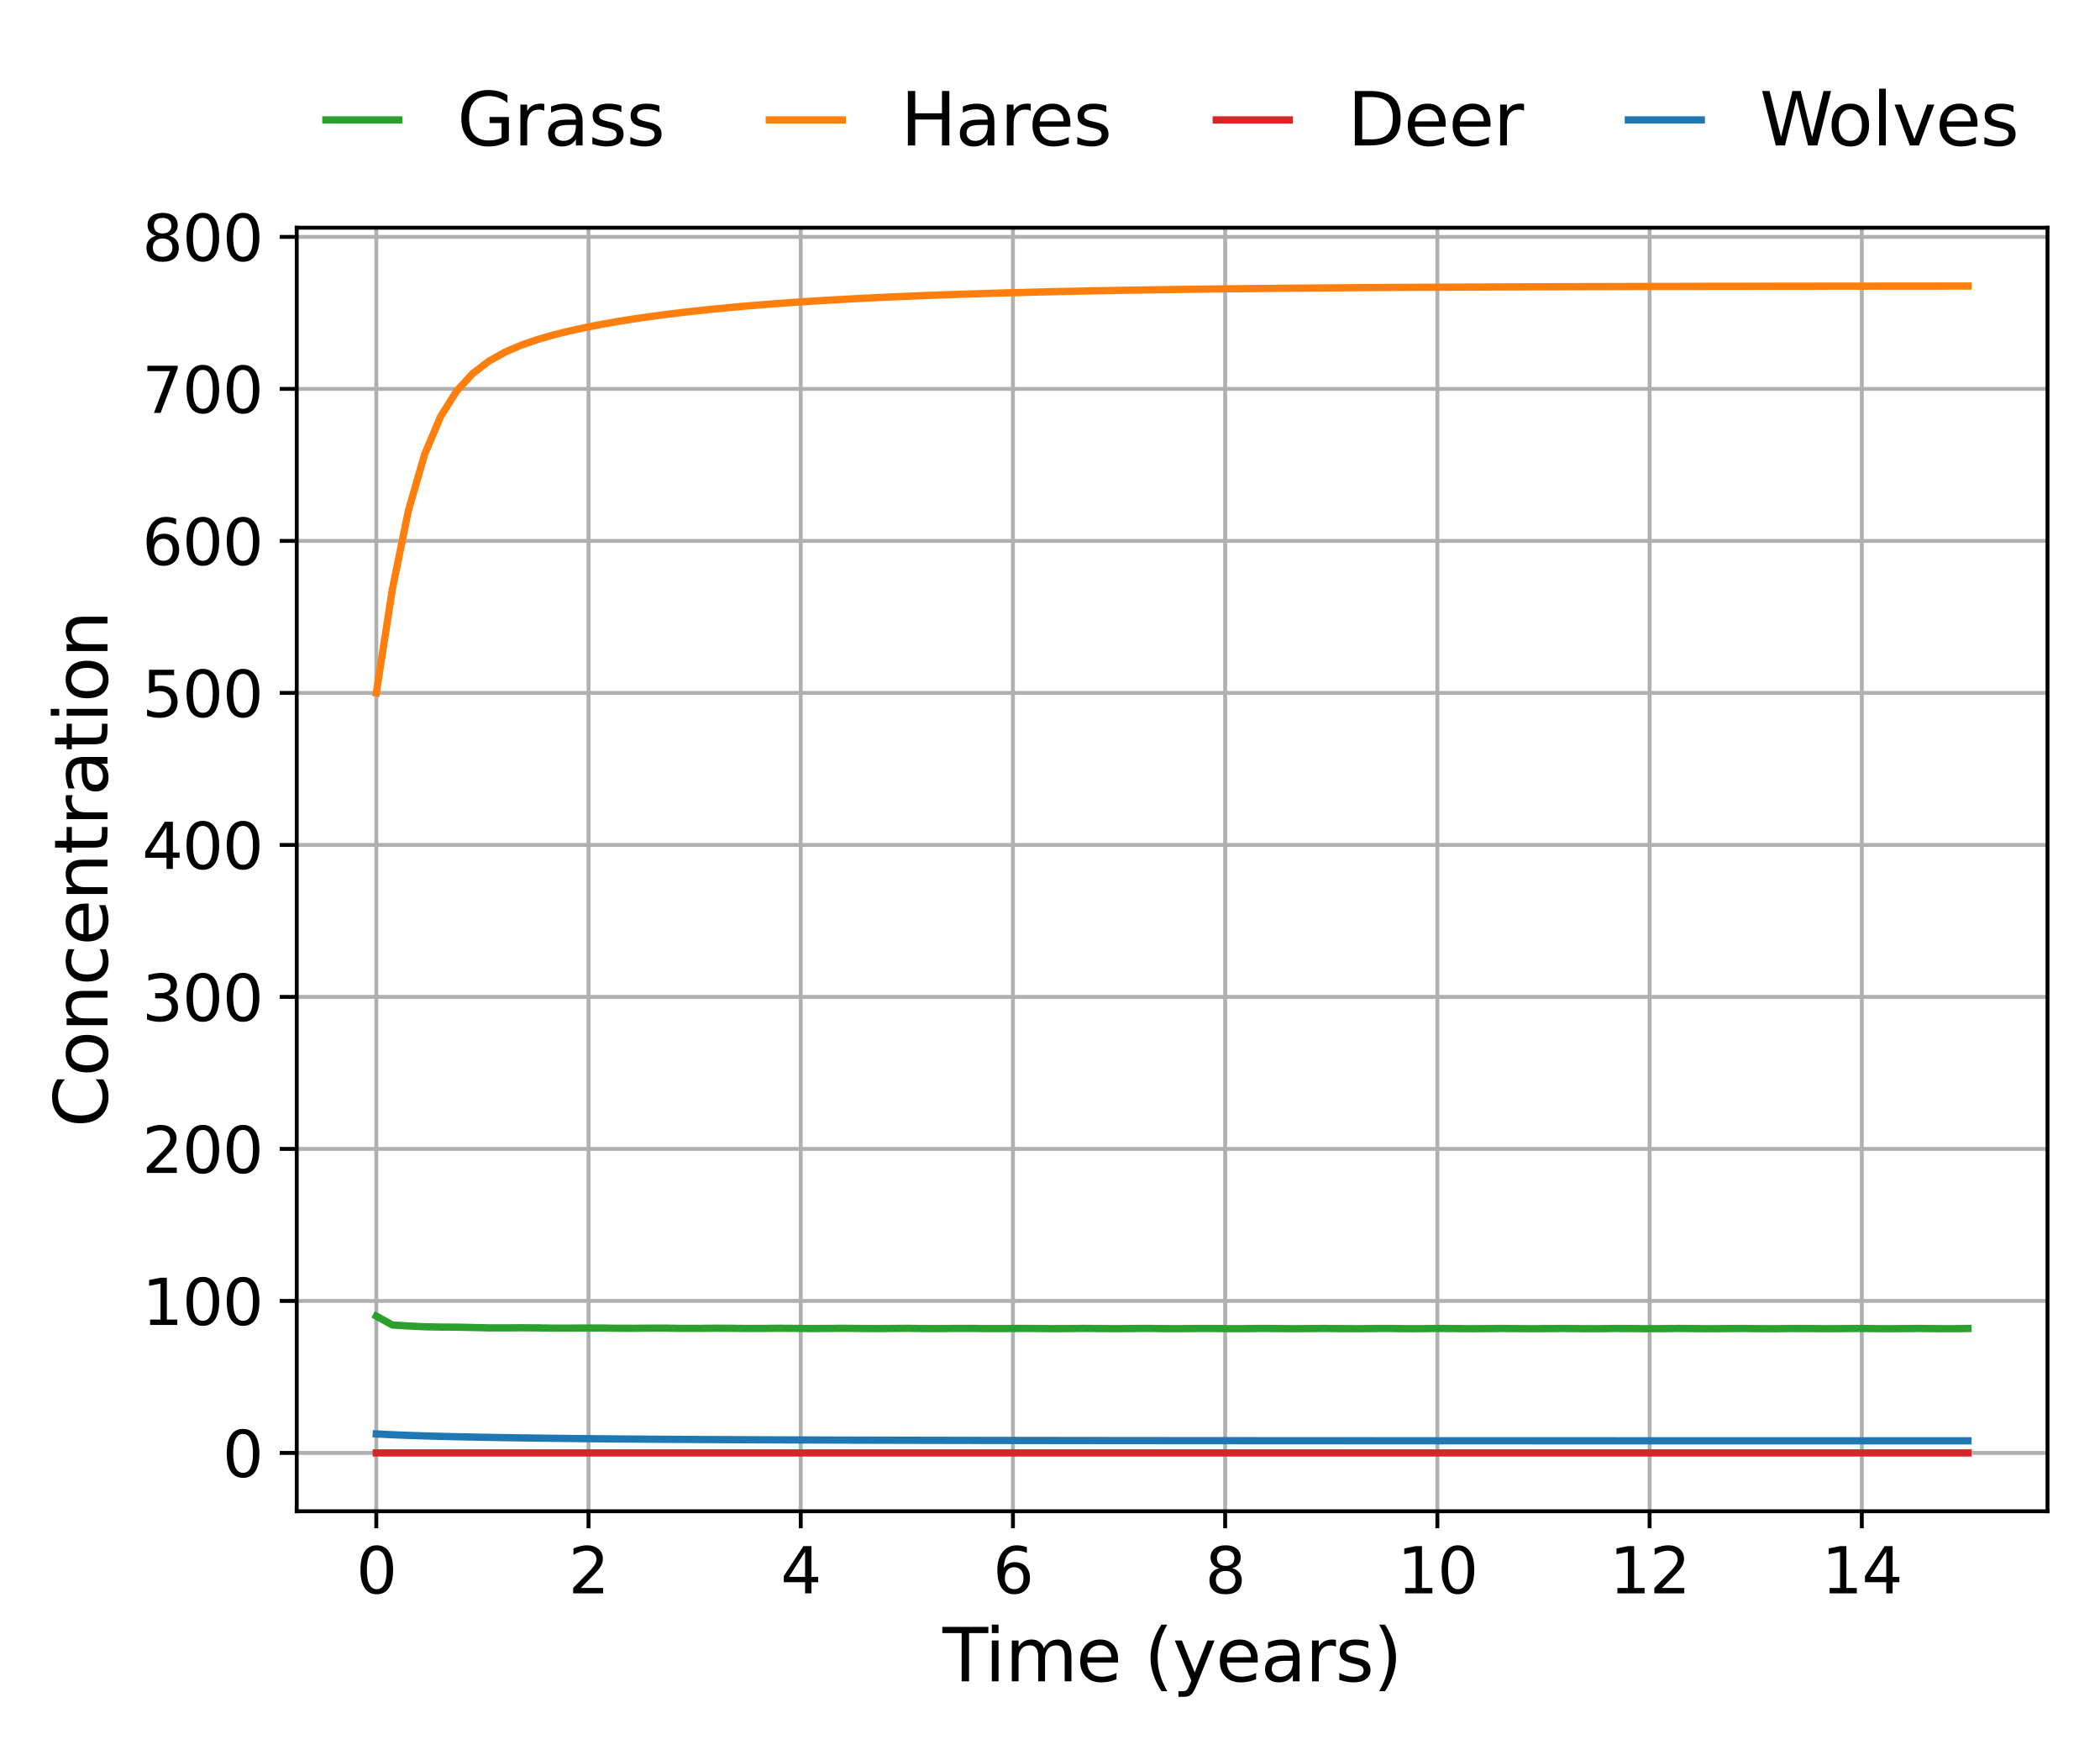 <?xml version="1.0" encoding="utf-8" standalone="no"?>
<!DOCTYPE svg PUBLIC "-//W3C//DTD SVG 1.1//EN"
  "http://www.w3.org/Graphics/SVG/1.1/DTD/svg11.dtd">
<svg xmlns:xlink="http://www.w3.org/1999/xlink" width="432pt" height="360pt" viewBox="0 0 432 360" xmlns="http://www.w3.org/2000/svg" version="1.1">
 <defs>
  <style type="text/css">*{stroke-linejoin: round; stroke-linecap: butt}</style>
 </defs>
 <g id="figure_1">
  <g id="patch_1">
   <path d="M 0 360 
L 432 360 
L 432 0 
L 0 0 
z
" style="fill: #ffffff"/>
  </g>
  <g id="axes_1">
   <g id="patch_2">
    <path d="M 61.04 310.84 
L 421.2 310.84 
L 421.2 46.836 
L 61.04 46.836 
z
" style="fill: #ffffff"/>
   </g>
   <g id="matplotlib.axis_1">
    <g id="xtick_1">
     <g id="line2d_1">
      <path d="M 77.411 310.84 
L 77.411 46.836 
" clip-path="url(#p8c5a21d7ad)" style="fill: none; stroke: #b0b0b0; stroke-width: 0.8; stroke-linecap: square"/>
     </g>
     <g id="line2d_2">
      <defs>
       <path id="mebb86b3aba" d="M 0 0 
L 0 3.5 
" style="stroke: #000000; stroke-width: 0.8"/>
      </defs>
      <g>
       <use xlink:href="#mebb86b3aba" x="77.411" y="310.84" style="stroke: #000000; stroke-width: 0.8"/>
      </g>
     </g>
     <g id="text_1">
      <!-- 0 -->
      <g transform="translate(73.275 327.718) scale(0.13 -0.13)">
       <defs>
        <path id="DejaVuSans-30" d="M 2034 4250 
Q 1547 4250 1301 3770 
Q 1056 3291 1056 2328 
Q 1056 1369 1301 889 
Q 1547 409 2034 409 
Q 2525 409 2770 889 
Q 3016 1369 3016 2328 
Q 3016 3291 2770 3770 
Q 2525 4250 2034 4250 
z
M 2034 4750 
Q 2819 4750 3233 4129 
Q 3647 3509 3647 2328 
Q 3647 1150 3233 529 
Q 2819 -91 2034 -91 
Q 1250 -91 836 529 
Q 422 1150 422 2328 
Q 422 3509 836 4129 
Q 1250 4750 2034 4750 
z
" transform="scale(0.016)"/>
       </defs>
       <use xlink:href="#DejaVuSans-30"/>
      </g>
     </g>
    </g>
    <g id="xtick_2">
     <g id="line2d_3">
      <path d="M 121.067 310.84 
L 121.067 46.836 
" clip-path="url(#p8c5a21d7ad)" style="fill: none; stroke: #b0b0b0; stroke-width: 0.8; stroke-linecap: square"/>
     </g>
     <g id="line2d_4">
      <g>
       <use xlink:href="#mebb86b3aba" x="121.067" y="310.84" style="stroke: #000000; stroke-width: 0.8"/>
      </g>
     </g>
     <g id="text_2">
      <!-- 2 -->
      <g transform="translate(116.931 327.718) scale(0.13 -0.13)">
       <defs>
        <path id="DejaVuSans-32" d="M 1228 531 
L 3431 531 
L 3431 0 
L 469 0 
L 469 531 
Q 828 903 1448 1529 
Q 2069 2156 2228 2338 
Q 2531 2678 2651 2914 
Q 2772 3150 2772 3378 
Q 2772 3750 2511 3984 
Q 2250 4219 1831 4219 
Q 1534 4219 1204 4116 
Q 875 4013 500 3803 
L 500 4441 
Q 881 4594 1212 4672 
Q 1544 4750 1819 4750 
Q 2544 4750 2975 4387 
Q 3406 4025 3406 3419 
Q 3406 3131 3298 2873 
Q 3191 2616 2906 2266 
Q 2828 2175 2409 1742 
Q 1991 1309 1228 531 
z
" transform="scale(0.016)"/>
       </defs>
       <use xlink:href="#DejaVuSans-32"/>
      </g>
     </g>
    </g>
    <g id="xtick_3">
     <g id="line2d_5">
      <path d="M 164.722 310.84 
L 164.722 46.836 
" clip-path="url(#p8c5a21d7ad)" style="fill: none; stroke: #b0b0b0; stroke-width: 0.8; stroke-linecap: square"/>
     </g>
     <g id="line2d_6">
      <g>
       <use xlink:href="#mebb86b3aba" x="164.722" y="310.84" style="stroke: #000000; stroke-width: 0.8"/>
      </g>
     </g>
     <g id="text_3">
      <!-- 4 -->
      <g transform="translate(160.587 327.718) scale(0.13 -0.13)">
       <defs>
        <path id="DejaVuSans-34" d="M 2419 4116 
L 825 1625 
L 2419 1625 
L 2419 4116 
z
M 2253 4666 
L 3047 4666 
L 3047 1625 
L 3713 1625 
L 3713 1100 
L 3047 1100 
L 3047 0 
L 2419 0 
L 2419 1100 
L 313 1100 
L 313 1709 
L 2253 4666 
z
" transform="scale(0.016)"/>
       </defs>
       <use xlink:href="#DejaVuSans-34"/>
      </g>
     </g>
    </g>
    <g id="xtick_4">
     <g id="line2d_7">
      <path d="M 208.378 310.84 
L 208.378 46.836 
" clip-path="url(#p8c5a21d7ad)" style="fill: none; stroke: #b0b0b0; stroke-width: 0.8; stroke-linecap: square"/>
     </g>
     <g id="line2d_8">
      <g>
       <use xlink:href="#mebb86b3aba" x="208.378" y="310.84" style="stroke: #000000; stroke-width: 0.8"/>
      </g>
     </g>
     <g id="text_4">
      <!-- 6 -->
      <g transform="translate(204.243 327.718) scale(0.13 -0.13)">
       <defs>
        <path id="DejaVuSans-36" d="M 2113 2584 
Q 1688 2584 1439 2293 
Q 1191 2003 1191 1497 
Q 1191 994 1439 701 
Q 1688 409 2113 409 
Q 2538 409 2786 701 
Q 3034 994 3034 1497 
Q 3034 2003 2786 2293 
Q 2538 2584 2113 2584 
z
M 3366 4563 
L 3366 3988 
Q 3128 4100 2886 4159 
Q 2644 4219 2406 4219 
Q 1781 4219 1451 3797 
Q 1122 3375 1075 2522 
Q 1259 2794 1537 2939 
Q 1816 3084 2150 3084 
Q 2853 3084 3261 2657 
Q 3669 2231 3669 1497 
Q 3669 778 3244 343 
Q 2819 -91 2113 -91 
Q 1303 -91 875 529 
Q 447 1150 447 2328 
Q 447 3434 972 4092 
Q 1497 4750 2381 4750 
Q 2619 4750 2861 4703 
Q 3103 4656 3366 4563 
z
" transform="scale(0.016)"/>
       </defs>
       <use xlink:href="#DejaVuSans-36"/>
      </g>
     </g>
    </g>
    <g id="xtick_5">
     <g id="line2d_9">
      <path d="M 252.034 310.84 
L 252.034 46.836 
" clip-path="url(#p8c5a21d7ad)" style="fill: none; stroke: #b0b0b0; stroke-width: 0.8; stroke-linecap: square"/>
     </g>
     <g id="line2d_10">
      <g>
       <use xlink:href="#mebb86b3aba" x="252.034" y="310.84" style="stroke: #000000; stroke-width: 0.8"/>
      </g>
     </g>
     <g id="text_5">
      <!-- 8 -->
      <g transform="translate(247.898 327.718) scale(0.13 -0.13)">
       <defs>
        <path id="DejaVuSans-38" d="M 2034 2216 
Q 1584 2216 1326 1975 
Q 1069 1734 1069 1313 
Q 1069 891 1326 650 
Q 1584 409 2034 409 
Q 2484 409 2743 651 
Q 3003 894 3003 1313 
Q 3003 1734 2745 1975 
Q 2488 2216 2034 2216 
z
M 1403 2484 
Q 997 2584 770 2862 
Q 544 3141 544 3541 
Q 544 4100 942 4425 
Q 1341 4750 2034 4750 
Q 2731 4750 3128 4425 
Q 3525 4100 3525 3541 
Q 3525 3141 3298 2862 
Q 3072 2584 2669 2484 
Q 3125 2378 3379 2068 
Q 3634 1759 3634 1313 
Q 3634 634 3220 271 
Q 2806 -91 2034 -91 
Q 1263 -91 848 271 
Q 434 634 434 1313 
Q 434 1759 690 2068 
Q 947 2378 1403 2484 
z
M 1172 3481 
Q 1172 3119 1398 2916 
Q 1625 2713 2034 2713 
Q 2441 2713 2670 2916 
Q 2900 3119 2900 3481 
Q 2900 3844 2670 4047 
Q 2441 4250 2034 4250 
Q 1625 4250 1398 4047 
Q 1172 3844 1172 3481 
z
" transform="scale(0.016)"/>
       </defs>
       <use xlink:href="#DejaVuSans-38"/>
      </g>
     </g>
    </g>
    <g id="xtick_6">
     <g id="line2d_11">
      <path d="M 295.69 310.84 
L 295.69 46.836 
" clip-path="url(#p8c5a21d7ad)" style="fill: none; stroke: #b0b0b0; stroke-width: 0.8; stroke-linecap: square"/>
     </g>
     <g id="line2d_12">
      <g>
       <use xlink:href="#mebb86b3aba" x="295.69" y="310.84" style="stroke: #000000; stroke-width: 0.8"/>
      </g>
     </g>
     <g id="text_6">
      <!-- 10 -->
      <g transform="translate(287.418 327.718) scale(0.13 -0.13)">
       <defs>
        <path id="DejaVuSans-31" d="M 794 531 
L 1825 531 
L 1825 4091 
L 703 3866 
L 703 4441 
L 1819 4666 
L 2450 4666 
L 2450 531 
L 3481 531 
L 3481 0 
L 794 0 
L 794 531 
z
" transform="scale(0.016)"/>
       </defs>
       <use xlink:href="#DejaVuSans-31"/>
       <use xlink:href="#DejaVuSans-30" x="63.623"/>
      </g>
     </g>
    </g>
    <g id="xtick_7">
     <g id="line2d_13">
      <path d="M 339.345 310.84 
L 339.345 46.836 
" clip-path="url(#p8c5a21d7ad)" style="fill: none; stroke: #b0b0b0; stroke-width: 0.8; stroke-linecap: square"/>
     </g>
     <g id="line2d_14">
      <g>
       <use xlink:href="#mebb86b3aba" x="339.345" y="310.84" style="stroke: #000000; stroke-width: 0.8"/>
      </g>
     </g>
     <g id="text_7">
      <!-- 12 -->
      <g transform="translate(331.074 327.718) scale(0.13 -0.13)">
       <use xlink:href="#DejaVuSans-31"/>
       <use xlink:href="#DejaVuSans-32" x="63.623"/>
      </g>
     </g>
    </g>
    <g id="xtick_8">
     <g id="line2d_15">
      <path d="M 383.001 310.84 
L 383.001 46.836 
" clip-path="url(#p8c5a21d7ad)" style="fill: none; stroke: #b0b0b0; stroke-width: 0.8; stroke-linecap: square"/>
     </g>
     <g id="line2d_16">
      <g>
       <use xlink:href="#mebb86b3aba" x="383.001" y="310.84" style="stroke: #000000; stroke-width: 0.8"/>
      </g>
     </g>
     <g id="text_8">
      <!-- 14 -->
      <g transform="translate(374.73 327.718) scale(0.13 -0.13)">
       <use xlink:href="#DejaVuSans-31"/>
       <use xlink:href="#DejaVuSans-34" x="63.623"/>
      </g>
     </g>
    </g>
    <g id="text_9">
     <!-- Time (years) -->
     <g transform="translate(193.893 345.819) scale(0.15 -0.15)">
      <defs>
       <path id="DejaVuSans-54" d="M -19 4666 
L 3928 4666 
L 3928 4134 
L 2272 4134 
L 2272 0 
L 1638 0 
L 1638 4134 
L -19 4134 
L -19 4666 
z
" transform="scale(0.016)"/>
       <path id="DejaVuSans-69" d="M 603 3500 
L 1178 3500 
L 1178 0 
L 603 0 
L 603 3500 
z
M 603 4863 
L 1178 4863 
L 1178 4134 
L 603 4134 
L 603 4863 
z
" transform="scale(0.016)"/>
       <path id="DejaVuSans-6d" d="M 3328 2828 
Q 3544 3216 3844 3400 
Q 4144 3584 4550 3584 
Q 5097 3584 5394 3201 
Q 5691 2819 5691 2113 
L 5691 0 
L 5113 0 
L 5113 2094 
Q 5113 2597 4934 2840 
Q 4756 3084 4391 3084 
Q 3944 3084 3684 2787 
Q 3425 2491 3425 1978 
L 3425 0 
L 2847 0 
L 2847 2094 
Q 2847 2600 2669 2842 
Q 2491 3084 2119 3084 
Q 1678 3084 1418 2786 
Q 1159 2488 1159 1978 
L 1159 0 
L 581 0 
L 581 3500 
L 1159 3500 
L 1159 2956 
Q 1356 3278 1631 3431 
Q 1906 3584 2284 3584 
Q 2666 3584 2933 3390 
Q 3200 3197 3328 2828 
z
" transform="scale(0.016)"/>
       <path id="DejaVuSans-65" d="M 3597 1894 
L 3597 1613 
L 953 1613 
Q 991 1019 1311 708 
Q 1631 397 2203 397 
Q 2534 397 2845 478 
Q 3156 559 3463 722 
L 3463 178 
Q 3153 47 2828 -22 
Q 2503 -91 2169 -91 
Q 1331 -91 842 396 
Q 353 884 353 1716 
Q 353 2575 817 3079 
Q 1281 3584 2069 3584 
Q 2775 3584 3186 3129 
Q 3597 2675 3597 1894 
z
M 3022 2063 
Q 3016 2534 2758 2815 
Q 2500 3097 2075 3097 
Q 1594 3097 1305 2825 
Q 1016 2553 972 2059 
L 3022 2063 
z
" transform="scale(0.016)"/>
       <path id="DejaVuSans-20" transform="scale(0.016)"/>
       <path id="DejaVuSans-28" d="M 1984 4856 
Q 1566 4138 1362 3434 
Q 1159 2731 1159 2009 
Q 1159 1288 1364 580 
Q 1569 -128 1984 -844 
L 1484 -844 
Q 1016 -109 783 600 
Q 550 1309 550 2009 
Q 550 2706 781 3412 
Q 1013 4119 1484 4856 
L 1984 4856 
z
" transform="scale(0.016)"/>
       <path id="DejaVuSans-79" d="M 2059 -325 
Q 1816 -950 1584 -1140 
Q 1353 -1331 966 -1331 
L 506 -1331 
L 506 -850 
L 844 -850 
Q 1081 -850 1212 -737 
Q 1344 -625 1503 -206 
L 1606 56 
L 191 3500 
L 800 3500 
L 1894 763 
L 2988 3500 
L 3597 3500 
L 2059 -325 
z
" transform="scale(0.016)"/>
       <path id="DejaVuSans-61" d="M 2194 1759 
Q 1497 1759 1228 1600 
Q 959 1441 959 1056 
Q 959 750 1161 570 
Q 1363 391 1709 391 
Q 2188 391 2477 730 
Q 2766 1069 2766 1631 
L 2766 1759 
L 2194 1759 
z
M 3341 1997 
L 3341 0 
L 2766 0 
L 2766 531 
Q 2569 213 2275 61 
Q 1981 -91 1556 -91 
Q 1019 -91 701 211 
Q 384 513 384 1019 
Q 384 1609 779 1909 
Q 1175 2209 1959 2209 
L 2766 2209 
L 2766 2266 
Q 2766 2663 2505 2880 
Q 2244 3097 1772 3097 
Q 1472 3097 1187 3025 
Q 903 2953 641 2809 
L 641 3341 
Q 956 3463 1253 3523 
Q 1550 3584 1831 3584 
Q 2591 3584 2966 3190 
Q 3341 2797 3341 1997 
z
" transform="scale(0.016)"/>
       <path id="DejaVuSans-72" d="M 2631 2963 
Q 2534 3019 2420 3045 
Q 2306 3072 2169 3072 
Q 1681 3072 1420 2755 
Q 1159 2438 1159 1844 
L 1159 0 
L 581 0 
L 581 3500 
L 1159 3500 
L 1159 2956 
Q 1341 3275 1631 3429 
Q 1922 3584 2338 3584 
Q 2397 3584 2469 3576 
Q 2541 3569 2628 3553 
L 2631 2963 
z
" transform="scale(0.016)"/>
       <path id="DejaVuSans-73" d="M 2834 3397 
L 2834 2853 
Q 2591 2978 2328 3040 
Q 2066 3103 1784 3103 
Q 1356 3103 1142 2972 
Q 928 2841 928 2578 
Q 928 2378 1081 2264 
Q 1234 2150 1697 2047 
L 1894 2003 
Q 2506 1872 2764 1633 
Q 3022 1394 3022 966 
Q 3022 478 2636 193 
Q 2250 -91 1575 -91 
Q 1294 -91 989 -36 
Q 684 19 347 128 
L 347 722 
Q 666 556 975 473 
Q 1284 391 1588 391 
Q 1994 391 2212 530 
Q 2431 669 2431 922 
Q 2431 1156 2273 1281 
Q 2116 1406 1581 1522 
L 1381 1569 
Q 847 1681 609 1914 
Q 372 2147 372 2553 
Q 372 3047 722 3315 
Q 1072 3584 1716 3584 
Q 2034 3584 2315 3537 
Q 2597 3491 2834 3397 
z
" transform="scale(0.016)"/>
       <path id="DejaVuSans-29" d="M 513 4856 
L 1013 4856 
Q 1481 4119 1714 3412 
Q 1947 2706 1947 2009 
Q 1947 1309 1714 600 
Q 1481 -109 1013 -844 
L 513 -844 
Q 928 -128 1133 580 
Q 1338 1288 1338 2009 
Q 1338 2731 1133 3434 
Q 928 4138 513 4856 
z
" transform="scale(0.016)"/>
      </defs>
      <use xlink:href="#DejaVuSans-54"/>
      <use xlink:href="#DejaVuSans-69" x="57.959"/>
      <use xlink:href="#DejaVuSans-6d" x="85.742"/>
      <use xlink:href="#DejaVuSans-65" x="183.154"/>
      <use xlink:href="#DejaVuSans-20" x="244.678"/>
      <use xlink:href="#DejaVuSans-28" x="276.465"/>
      <use xlink:href="#DejaVuSans-79" x="315.479"/>
      <use xlink:href="#DejaVuSans-65" x="374.658"/>
      <use xlink:href="#DejaVuSans-61" x="436.182"/>
      <use xlink:href="#DejaVuSans-72" x="497.461"/>
      <use xlink:href="#DejaVuSans-73" x="538.574"/>
      <use xlink:href="#DejaVuSans-29" x="590.674"/>
     </g>
    </g>
   </g>
   <g id="matplotlib.axis_2">
    <g id="ytick_1">
     <g id="line2d_17">
      <path d="M 61.04 298.84 
L 421.2 298.84 
" clip-path="url(#p8c5a21d7ad)" style="fill: none; stroke: #b0b0b0; stroke-width: 0.8; stroke-linecap: square"/>
     </g>
     <g id="line2d_18">
      <defs>
       <path id="m1e6bb0a708" d="M 0 0 
L -3.5 0 
" style="stroke: #000000; stroke-width: 0.8"/>
      </defs>
      <g>
       <use xlink:href="#m1e6bb0a708" x="61.04" y="298.84" style="stroke: #000000; stroke-width: 0.8"/>
      </g>
     </g>
     <g id="text_10">
      <!-- 0 -->
      <g transform="translate(45.769 303.779) scale(0.13 -0.13)">
       <use xlink:href="#DejaVuSans-30"/>
      </g>
     </g>
    </g>
    <g id="ytick_2">
     <g id="line2d_19">
      <path d="M 61.04 267.575 
L 421.2 267.575 
" clip-path="url(#p8c5a21d7ad)" style="fill: none; stroke: #b0b0b0; stroke-width: 0.8; stroke-linecap: square"/>
     </g>
     <g id="line2d_20">
      <g>
       <use xlink:href="#m1e6bb0a708" x="61.04" y="267.575" style="stroke: #000000; stroke-width: 0.8"/>
      </g>
     </g>
     <g id="text_11">
      <!-- 100 -->
      <g transform="translate(29.226 272.514) scale(0.13 -0.13)">
       <use xlink:href="#DejaVuSans-31"/>
       <use xlink:href="#DejaVuSans-30" x="63.623"/>
       <use xlink:href="#DejaVuSans-30" x="127.246"/>
      </g>
     </g>
    </g>
    <g id="ytick_3">
     <g id="line2d_21">
      <path d="M 61.04 236.311 
L 421.2 236.311 
" clip-path="url(#p8c5a21d7ad)" style="fill: none; stroke: #b0b0b0; stroke-width: 0.8; stroke-linecap: square"/>
     </g>
     <g id="line2d_22">
      <g>
       <use xlink:href="#m1e6bb0a708" x="61.04" y="236.311" style="stroke: #000000; stroke-width: 0.8"/>
      </g>
     </g>
     <g id="text_12">
      <!-- 200 -->
      <g transform="translate(29.226 241.25) scale(0.13 -0.13)">
       <use xlink:href="#DejaVuSans-32"/>
       <use xlink:href="#DejaVuSans-30" x="63.623"/>
       <use xlink:href="#DejaVuSans-30" x="127.246"/>
      </g>
     </g>
    </g>
    <g id="ytick_4">
     <g id="line2d_23">
      <path d="M 61.04 205.046 
L 421.2 205.046 
" clip-path="url(#p8c5a21d7ad)" style="fill: none; stroke: #b0b0b0; stroke-width: 0.8; stroke-linecap: square"/>
     </g>
     <g id="line2d_24">
      <g>
       <use xlink:href="#m1e6bb0a708" x="61.04" y="205.046" style="stroke: #000000; stroke-width: 0.8"/>
      </g>
     </g>
     <g id="text_13">
      <!-- 300 -->
      <g transform="translate(29.226 209.985) scale(0.13 -0.13)">
       <defs>
        <path id="DejaVuSans-33" d="M 2597 2516 
Q 3050 2419 3304 2112 
Q 3559 1806 3559 1356 
Q 3559 666 3084 287 
Q 2609 -91 1734 -91 
Q 1441 -91 1130 -33 
Q 819 25 488 141 
L 488 750 
Q 750 597 1062 519 
Q 1375 441 1716 441 
Q 2309 441 2620 675 
Q 2931 909 2931 1356 
Q 2931 1769 2642 2001 
Q 2353 2234 1838 2234 
L 1294 2234 
L 1294 2753 
L 1863 2753 
Q 2328 2753 2575 2939 
Q 2822 3125 2822 3475 
Q 2822 3834 2567 4026 
Q 2313 4219 1838 4219 
Q 1578 4219 1281 4162 
Q 984 4106 628 3988 
L 628 4550 
Q 988 4650 1302 4700 
Q 1616 4750 1894 4750 
Q 2613 4750 3031 4423 
Q 3450 4097 3450 3541 
Q 3450 3153 3228 2886 
Q 3006 2619 2597 2516 
z
" transform="scale(0.016)"/>
       </defs>
       <use xlink:href="#DejaVuSans-33"/>
       <use xlink:href="#DejaVuSans-30" x="63.623"/>
       <use xlink:href="#DejaVuSans-30" x="127.246"/>
      </g>
     </g>
    </g>
    <g id="ytick_5">
     <g id="line2d_25">
      <path d="M 61.04 173.782 
L 421.2 173.782 
" clip-path="url(#p8c5a21d7ad)" style="fill: none; stroke: #b0b0b0; stroke-width: 0.8; stroke-linecap: square"/>
     </g>
     <g id="line2d_26">
      <g>
       <use xlink:href="#m1e6bb0a708" x="61.04" y="173.782" style="stroke: #000000; stroke-width: 0.8"/>
      </g>
     </g>
     <g id="text_14">
      <!-- 400 -->
      <g transform="translate(29.226 178.721) scale(0.13 -0.13)">
       <use xlink:href="#DejaVuSans-34"/>
       <use xlink:href="#DejaVuSans-30" x="63.623"/>
       <use xlink:href="#DejaVuSans-30" x="127.246"/>
      </g>
     </g>
    </g>
    <g id="ytick_6">
     <g id="line2d_27">
      <path d="M 61.04 142.517 
L 421.2 142.517 
" clip-path="url(#p8c5a21d7ad)" style="fill: none; stroke: #b0b0b0; stroke-width: 0.8; stroke-linecap: square"/>
     </g>
     <g id="line2d_28">
      <g>
       <use xlink:href="#m1e6bb0a708" x="61.04" y="142.517" style="stroke: #000000; stroke-width: 0.8"/>
      </g>
     </g>
     <g id="text_15">
      <!-- 500 -->
      <g transform="translate(29.226 147.456) scale(0.13 -0.13)">
       <defs>
        <path id="DejaVuSans-35" d="M 691 4666 
L 3169 4666 
L 3169 4134 
L 1269 4134 
L 1269 2991 
Q 1406 3038 1543 3061 
Q 1681 3084 1819 3084 
Q 2600 3084 3056 2656 
Q 3513 2228 3513 1497 
Q 3513 744 3044 326 
Q 2575 -91 1722 -91 
Q 1428 -91 1123 -41 
Q 819 9 494 109 
L 494 744 
Q 775 591 1075 516 
Q 1375 441 1709 441 
Q 2250 441 2565 725 
Q 2881 1009 2881 1497 
Q 2881 1984 2565 2268 
Q 2250 2553 1709 2553 
Q 1456 2553 1204 2497 
Q 953 2441 691 2322 
L 691 4666 
z
" transform="scale(0.016)"/>
       </defs>
       <use xlink:href="#DejaVuSans-35"/>
       <use xlink:href="#DejaVuSans-30" x="63.623"/>
       <use xlink:href="#DejaVuSans-30" x="127.246"/>
      </g>
     </g>
    </g>
    <g id="ytick_7">
     <g id="line2d_29">
      <path d="M 61.04 111.253 
L 421.2 111.253 
" clip-path="url(#p8c5a21d7ad)" style="fill: none; stroke: #b0b0b0; stroke-width: 0.8; stroke-linecap: square"/>
     </g>
     <g id="line2d_30">
      <g>
       <use xlink:href="#m1e6bb0a708" x="61.04" y="111.253" style="stroke: #000000; stroke-width: 0.8"/>
      </g>
     </g>
     <g id="text_16">
      <!-- 600 -->
      <g transform="translate(29.226 116.192) scale(0.13 -0.13)">
       <use xlink:href="#DejaVuSans-36"/>
       <use xlink:href="#DejaVuSans-30" x="63.623"/>
       <use xlink:href="#DejaVuSans-30" x="127.246"/>
      </g>
     </g>
    </g>
    <g id="ytick_8">
     <g id="line2d_31">
      <path d="M 61.04 79.988 
L 421.2 79.988 
" clip-path="url(#p8c5a21d7ad)" style="fill: none; stroke: #b0b0b0; stroke-width: 0.8; stroke-linecap: square"/>
     </g>
     <g id="line2d_32">
      <g>
       <use xlink:href="#m1e6bb0a708" x="61.04" y="79.988" style="stroke: #000000; stroke-width: 0.8"/>
      </g>
     </g>
     <g id="text_17">
      <!-- 700 -->
      <g transform="translate(29.226 84.927) scale(0.13 -0.13)">
       <defs>
        <path id="DejaVuSans-37" d="M 525 4666 
L 3525 4666 
L 3525 4397 
L 1831 0 
L 1172 0 
L 2766 4134 
L 525 4134 
L 525 4666 
z
" transform="scale(0.016)"/>
       </defs>
       <use xlink:href="#DejaVuSans-37"/>
       <use xlink:href="#DejaVuSans-30" x="63.623"/>
       <use xlink:href="#DejaVuSans-30" x="127.246"/>
      </g>
     </g>
    </g>
    <g id="ytick_9">
     <g id="line2d_33">
      <path d="M 61.04 48.724 
L 421.2 48.724 
" clip-path="url(#p8c5a21d7ad)" style="fill: none; stroke: #b0b0b0; stroke-width: 0.8; stroke-linecap: square"/>
     </g>
     <g id="line2d_34">
      <g>
       <use xlink:href="#m1e6bb0a708" x="61.04" y="48.724" style="stroke: #000000; stroke-width: 0.8"/>
      </g>
     </g>
     <g id="text_18">
      <!-- 800 -->
      <g transform="translate(29.226 53.663) scale(0.13 -0.13)">
       <use xlink:href="#DejaVuSans-38"/>
       <use xlink:href="#DejaVuSans-30" x="63.623"/>
       <use xlink:href="#DejaVuSans-30" x="127.246"/>
      </g>
     </g>
    </g>
    <g id="text_19">
     <!-- Concentration -->
     <g transform="translate(22.107 231.895) rotate(-90) scale(0.15 -0.15)">
      <defs>
       <path id="DejaVuSans-43" d="M 4122 4306 
L 4122 3641 
Q 3803 3938 3442 4084 
Q 3081 4231 2675 4231 
Q 1875 4231 1450 3742 
Q 1025 3253 1025 2328 
Q 1025 1406 1450 917 
Q 1875 428 2675 428 
Q 3081 428 3442 575 
Q 3803 722 4122 1019 
L 4122 359 
Q 3791 134 3420 21 
Q 3050 -91 2638 -91 
Q 1578 -91 968 557 
Q 359 1206 359 2328 
Q 359 3453 968 4101 
Q 1578 4750 2638 4750 
Q 3056 4750 3426 4639 
Q 3797 4528 4122 4306 
z
" transform="scale(0.016)"/>
       <path id="DejaVuSans-6f" d="M 1959 3097 
Q 1497 3097 1228 2736 
Q 959 2375 959 1747 
Q 959 1119 1226 758 
Q 1494 397 1959 397 
Q 2419 397 2687 759 
Q 2956 1122 2956 1747 
Q 2956 2369 2687 2733 
Q 2419 3097 1959 3097 
z
M 1959 3584 
Q 2709 3584 3137 3096 
Q 3566 2609 3566 1747 
Q 3566 888 3137 398 
Q 2709 -91 1959 -91 
Q 1206 -91 779 398 
Q 353 888 353 1747 
Q 353 2609 779 3096 
Q 1206 3584 1959 3584 
z
" transform="scale(0.016)"/>
       <path id="DejaVuSans-6e" d="M 3513 2113 
L 3513 0 
L 2938 0 
L 2938 2094 
Q 2938 2591 2744 2837 
Q 2550 3084 2163 3084 
Q 1697 3084 1428 2787 
Q 1159 2491 1159 1978 
L 1159 0 
L 581 0 
L 581 3500 
L 1159 3500 
L 1159 2956 
Q 1366 3272 1645 3428 
Q 1925 3584 2291 3584 
Q 2894 3584 3203 3211 
Q 3513 2838 3513 2113 
z
" transform="scale(0.016)"/>
       <path id="DejaVuSans-63" d="M 3122 3366 
L 3122 2828 
Q 2878 2963 2633 3030 
Q 2388 3097 2138 3097 
Q 1578 3097 1268 2742 
Q 959 2388 959 1747 
Q 959 1106 1268 751 
Q 1578 397 2138 397 
Q 2388 397 2633 464 
Q 2878 531 3122 666 
L 3122 134 
Q 2881 22 2623 -34 
Q 2366 -91 2075 -91 
Q 1284 -91 818 406 
Q 353 903 353 1747 
Q 353 2603 823 3093 
Q 1294 3584 2113 3584 
Q 2378 3584 2631 3529 
Q 2884 3475 3122 3366 
z
" transform="scale(0.016)"/>
       <path id="DejaVuSans-74" d="M 1172 4494 
L 1172 3500 
L 2356 3500 
L 2356 3053 
L 1172 3053 
L 1172 1153 
Q 1172 725 1289 603 
Q 1406 481 1766 481 
L 2356 481 
L 2356 0 
L 1766 0 
Q 1100 0 847 248 
Q 594 497 594 1153 
L 594 3053 
L 172 3053 
L 172 3500 
L 594 3500 
L 594 4494 
L 1172 4494 
z
" transform="scale(0.016)"/>
      </defs>
      <use xlink:href="#DejaVuSans-43"/>
      <use xlink:href="#DejaVuSans-6f" x="69.824"/>
      <use xlink:href="#DejaVuSans-6e" x="131.006"/>
      <use xlink:href="#DejaVuSans-63" x="194.385"/>
      <use xlink:href="#DejaVuSans-65" x="249.365"/>
      <use xlink:href="#DejaVuSans-6e" x="310.889"/>
      <use xlink:href="#DejaVuSans-74" x="374.268"/>
      <use xlink:href="#DejaVuSans-72" x="413.477"/>
      <use xlink:href="#DejaVuSans-61" x="454.59"/>
      <use xlink:href="#DejaVuSans-74" x="515.869"/>
      <use xlink:href="#DejaVuSans-69" x="555.078"/>
      <use xlink:href="#DejaVuSans-6f" x="582.861"/>
      <use xlink:href="#DejaVuSans-6e" x="644.043"/>
     </g>
    </g>
   </g>
   <g id="line2d_35">
    <path d="M 77.411 270.702 
L 80.718 272.524 
L 84.025 272.727 
L 87.333 272.891 
L 90.64 272.95 
L 93.947 272.968 
L 97.254 273.042 
L 100.562 273.116 
L 103.869 273.119 
L 107.176 273.096 
L 110.483 273.117 
L 113.791 273.171 
L 117.098 273.174 
L 120.405 273.147 
L 123.712 273.153 
L 127.02 273.2 
L 130.327 273.204 
L 133.634 273.174 
L 136.941 273.178 
L 140.249 273.223 
L 143.556 273.223 
L 146.863 273.189 
L 150.171 273.2 
L 153.478 273.241 
L 156.785 273.233 
L 160.092 273.197 
L 163.4 273.22 
L 166.707 273.255 
L 170.014 273.237 
L 173.321 273.204 
L 176.629 273.238 
L 179.936 273.264 
L 183.243 273.235 
L 186.55 273.213 
L 189.858 273.255 
L 193.165 273.269 
L 196.472 273.231 
L 199.779 273.226 
L 203.087 273.269 
L 206.394 273.267 
L 209.701 273.225 
L 213.008 273.241 
L 216.316 273.278 
L 219.623 273.261 
L 222.93 273.223 
L 226.237 273.257 
L 229.545 273.282 
L 232.852 273.252 
L 236.159 273.229 
L 239.466 273.271 
L 242.774 273.281 
L 246.081 273.24 
L 249.388 273.242 
L 252.695 273.282 
L 256.003 273.274 
L 259.31 273.231 
L 262.617 273.257 
L 265.924 273.287 
L 269.232 273.263 
L 272.539 273.232 
L 275.846 273.271 
L 279.153 273.287 
L 282.461 273.25 
L 285.768 273.241 
L 289.075 273.283 
L 292.382 273.281 
L 295.69 273.238 
L 298.997 273.255 
L 302.304 273.29 
L 305.611 273.27 
L 308.919 273.233 
L 312.226 273.27 
L 315.533 273.29 
L 318.84 273.256 
L 322.148 273.24 
L 325.455 273.282 
L 328.762 273.285 
L 332.069 273.242 
L 335.377 273.253 
L 338.684 273.29 
L 341.991 273.274 
L 345.299 273.234 
L 348.606 273.267 
L 351.913 273.292 
L 355.22 273.26 
L 358.528 273.239 
L 361.835 273.281 
L 365.142 273.288 
L 368.449 273.246 
L 371.757 273.25 
L 375.064 273.289 
L 378.371 273.278 
L 381.678 273.236 
L 384.986 273.265 
L 388.293 273.293 
L 391.6 273.264 
L 394.907 273.237 
L 398.215 273.279 
L 401.522 273.289 
L 404.829 273.246 
" clip-path="url(#p8c5a21d7ad)" style="fill: none; stroke: #2ca02c; stroke-width: 1.5; stroke-linecap: square"/>
   </g>
   <g id="line2d_36">
    <path d="M 77.411 142.517 
L 80.718 121.16 
L 84.025 104.972 
L 87.333 93.497 
L 90.64 85.68 
L 93.947 80.414 
L 97.254 76.817 
L 100.562 74.285 
L 103.869 72.431 
L 107.176 71.008 
L 110.483 69.861 
L 113.791 68.901 
L 117.098 68.08 
L 120.405 67.361 
L 123.712 66.717 
L 127.02 66.134 
L 130.327 65.607 
L 133.634 65.129 
L 136.941 64.688 
L 140.249 64.28 
L 143.556 63.907 
L 146.863 63.566 
L 150.171 63.247 
L 153.478 62.949 
L 156.785 62.676 
L 160.092 62.426 
L 163.4 62.189 
L 166.707 61.967 
L 170.014 61.766 
L 173.321 61.579 
L 176.629 61.4 
L 179.936 61.233 
L 183.243 61.082 
L 186.55 60.941 
L 189.858 60.804 
L 193.165 60.678 
L 196.472 60.564 
L 199.779 60.455 
L 203.087 60.35 
L 206.394 60.254 
L 209.701 60.169 
L 213.008 60.083 
L 216.316 60.002 
L 219.623 59.93 
L 222.93 59.864 
L 226.237 59.797 
L 229.545 59.734 
L 232.852 59.68 
L 236.159 59.629 
L 239.466 59.575 
L 242.774 59.528 
L 246.081 59.487 
L 249.388 59.446 
L 252.695 59.403 
L 256.003 59.368 
L 259.31 59.337 
L 262.617 59.303 
L 265.924 59.27 
L 269.232 59.244 
L 272.539 59.22 
L 275.846 59.192 
L 279.153 59.167 
L 282.461 59.148 
L 285.768 59.128 
L 289.075 59.105 
L 292.382 59.087 
L 295.69 59.074 
L 298.997 59.056 
L 302.304 59.038 
L 305.611 59.025 
L 308.919 59.015 
L 312.226 58.999 
L 315.533 58.985 
L 318.84 58.977 
L 322.148 58.968 
L 325.455 58.955 
L 328.762 58.945 
L 332.069 58.94 
L 335.377 58.931 
L 338.684 58.92 
L 341.991 58.914 
L 345.299 58.911 
L 348.606 58.902 
L 351.913 58.893 
L 355.22 58.891 
L 358.528 58.887 
L 361.835 58.878 
L 365.142 58.873 
L 368.449 58.872 
L 371.757 58.868 
L 375.064 58.86 
L 378.371 58.858 
L 381.678 58.858 
L 384.986 58.852 
L 388.293 58.846 
L 391.6 58.846 
L 394.907 58.846 
L 398.215 58.84 
L 401.522 58.836 
L 404.829 58.838 
" clip-path="url(#p8c5a21d7ad)" style="fill: none; stroke: #ff7f0e; stroke-width: 1.5; stroke-linecap: square"/>
   </g>
   <g id="line2d_37">
    <path d="M 77.411 298.84 
L 80.718 298.84 
L 84.025 298.84 
L 87.333 298.84 
L 90.64 298.84 
L 93.947 298.84 
L 97.254 298.84 
L 100.562 298.84 
L 103.869 298.84 
L 107.176 298.84 
L 110.483 298.84 
L 113.791 298.84 
L 117.098 298.84 
L 120.405 298.84 
L 123.712 298.84 
L 127.02 298.84 
L 130.327 298.84 
L 133.634 298.84 
L 136.941 298.84 
L 140.249 298.84 
L 143.556 298.84 
L 146.863 298.84 
L 150.171 298.84 
L 153.478 298.84 
L 156.785 298.84 
L 160.092 298.84 
L 163.4 298.84 
L 166.707 298.84 
L 170.014 298.84 
L 173.321 298.84 
L 176.629 298.84 
L 179.936 298.84 
L 183.243 298.84 
L 186.55 298.84 
L 189.858 298.84 
L 193.165 298.84 
L 196.472 298.84 
L 199.779 298.84 
L 203.087 298.84 
L 206.394 298.84 
L 209.701 298.84 
L 213.008 298.84 
L 216.316 298.84 
L 219.623 298.84 
L 222.93 298.84 
L 226.237 298.84 
L 229.545 298.84 
L 232.852 298.84 
L 236.159 298.84 
L 239.466 298.84 
L 242.774 298.84 
L 246.081 298.84 
L 249.388 298.84 
L 252.695 298.84 
L 256.003 298.84 
L 259.31 298.84 
L 262.617 298.84 
L 265.924 298.84 
L 269.232 298.84 
L 272.539 298.84 
L 275.846 298.84 
L 279.153 298.84 
L 282.461 298.84 
L 285.768 298.84 
L 289.075 298.84 
L 292.382 298.84 
L 295.69 298.84 
L 298.997 298.84 
L 302.304 298.84 
L 305.611 298.84 
L 308.919 298.84 
L 312.226 298.84 
L 315.533 298.84 
L 318.84 298.84 
L 322.148 298.84 
L 325.455 298.84 
L 328.762 298.84 
L 332.069 298.84 
L 335.377 298.84 
L 338.684 298.84 
L 341.991 298.84 
L 345.299 298.84 
L 348.606 298.84 
L 351.913 298.84 
L 355.22 298.84 
L 358.528 298.84 
L 361.835 298.84 
L 365.142 298.84 
L 368.449 298.84 
L 371.757 298.84 
L 375.064 298.84 
L 378.371 298.84 
L 381.678 298.84 
L 384.986 298.84 
L 388.293 298.84 
L 391.6 298.84 
L 394.907 298.84 
L 398.215 298.84 
L 401.522 298.84 
L 404.829 298.84 
" clip-path="url(#p8c5a21d7ad)" style="fill: none; stroke: #d62728; stroke-width: 1.5; stroke-linecap: square"/>
   </g>
   <g id="line2d_38">
    <path d="M 77.411 294.932 
L 80.718 295.098 
L 84.025 295.231 
L 87.333 295.34 
L 90.64 295.431 
L 93.947 295.51 
L 97.254 295.579 
L 100.562 295.64 
L 103.869 295.695 
L 107.176 295.745 
L 110.483 295.79 
L 113.791 295.831 
L 117.098 295.868 
L 120.405 295.903 
L 123.712 295.934 
L 127.02 295.963 
L 130.327 295.99 
L 133.634 296.015 
L 136.941 296.038 
L 140.249 296.059 
L 143.556 296.078 
L 146.863 296.096 
L 150.171 296.113 
L 153.478 296.129 
L 156.785 296.144 
L 160.092 296.157 
L 163.4 296.17 
L 166.707 296.181 
L 170.014 296.192 
L 173.321 296.203 
L 176.629 296.212 
L 179.936 296.221 
L 183.243 296.229 
L 186.55 296.237 
L 189.858 296.245 
L 193.165 296.251 
L 196.472 296.258 
L 199.779 296.264 
L 203.087 296.269 
L 206.394 296.275 
L 209.701 296.279 
L 213.008 296.284 
L 216.316 296.288 
L 219.623 296.292 
L 222.93 296.296 
L 226.237 296.3 
L 229.545 296.303 
L 232.852 296.306 
L 236.159 296.309 
L 239.466 296.312 
L 242.774 296.315 
L 246.081 296.317 
L 249.388 296.319 
L 252.695 296.321 
L 256.003 296.323 
L 259.31 296.325 
L 262.617 296.327 
L 265.924 296.329 
L 269.232 296.33 
L 272.539 296.332 
L 275.846 296.333 
L 279.153 296.335 
L 282.461 296.336 
L 285.768 296.337 
L 289.075 296.338 
L 292.382 296.339 
L 295.69 296.34 
L 298.997 296.341 
L 302.304 296.342 
L 305.611 296.342 
L 308.919 296.343 
L 312.226 296.344 
L 315.533 296.345 
L 318.84 296.345 
L 322.148 296.346 
L 325.455 296.346 
L 328.762 296.347 
L 332.069 296.347 
L 335.377 296.348 
L 338.684 296.348 
L 341.991 296.349 
L 345.299 296.349 
L 348.606 296.349 
L 351.913 296.35 
L 355.22 296.35 
L 358.528 296.35 
L 361.835 296.351 
L 365.142 296.351 
L 368.449 296.351 
L 371.757 296.351 
L 375.064 296.352 
L 378.371 296.352 
L 381.678 296.352 
L 384.986 296.352 
L 388.293 296.352 
L 391.6 296.352 
L 394.907 296.353 
L 398.215 296.353 
L 401.522 296.353 
L 404.829 296.353 
" clip-path="url(#p8c5a21d7ad)" style="fill: none; stroke: #1f77b4; stroke-width: 1.5; stroke-linecap: square"/>
   </g>
   <g id="patch_3">
    <path d="M 61.04 310.84 
L 61.04 46.836 
" style="fill: none; stroke: #000000; stroke-width: 0.8; stroke-linejoin: miter; stroke-linecap: square"/>
   </g>
   <g id="patch_4">
    <path d="M 421.2 310.84 
L 421.2 46.836 
" style="fill: none; stroke: #000000; stroke-width: 0.8; stroke-linejoin: miter; stroke-linecap: square"/>
   </g>
   <g id="patch_5">
    <path d="M 61.04 310.84 
L 421.2 310.84 
" style="fill: none; stroke: #000000; stroke-width: 0.8; stroke-linejoin: miter; stroke-linecap: square"/>
   </g>
   <g id="patch_6">
    <path d="M 61.04 46.836 
L 421.2 46.836 
" style="fill: none; stroke: #000000; stroke-width: 0.8; stroke-linejoin: miter; stroke-linecap: square"/>
   </g>
   <g id="legend_1">
    <g id="line2d_39">
     <path d="M 67.04 24.663 
L 74.54 24.663 
L 82.04 24.663 
" style="fill: none; stroke: #2ca02c; stroke-width: 1.5; stroke-linecap: square"/>
    </g>
    <g id="text_20">
     <!-- Grass -->
     <g transform="translate(94.04 29.913) scale(0.15 -0.15)">
      <defs>
       <path id="DejaVuSans-47" d="M 3809 666 
L 3809 1919 
L 2778 1919 
L 2778 2438 
L 4434 2438 
L 4434 434 
Q 4069 175 3628 42 
Q 3188 -91 2688 -91 
Q 1594 -91 976 548 
Q 359 1188 359 2328 
Q 359 3472 976 4111 
Q 1594 4750 2688 4750 
Q 3144 4750 3555 4637 
Q 3966 4525 4313 4306 
L 4313 3634 
Q 3963 3931 3569 4081 
Q 3175 4231 2741 4231 
Q 1884 4231 1454 3753 
Q 1025 3275 1025 2328 
Q 1025 1384 1454 906 
Q 1884 428 2741 428 
Q 3075 428 3337 486 
Q 3600 544 3809 666 
z
" transform="scale(0.016)"/>
      </defs>
      <use xlink:href="#DejaVuSans-47"/>
      <use xlink:href="#DejaVuSans-72" x="77.49"/>
      <use xlink:href="#DejaVuSans-61" x="118.604"/>
      <use xlink:href="#DejaVuSans-73" x="179.883"/>
      <use xlink:href="#DejaVuSans-73" x="231.982"/>
     </g>
    </g>
    <g id="line2d_40">
     <path d="M 158.253 24.663 
L 165.753 24.663 
L 173.253 24.663 
" style="fill: none; stroke: #ff7f0e; stroke-width: 1.5; stroke-linecap: square"/>
    </g>
    <g id="text_21">
     <!-- Hares -->
     <g transform="translate(185.253 29.913) scale(0.15 -0.15)">
      <defs>
       <path id="DejaVuSans-48" d="M 628 4666 
L 1259 4666 
L 1259 2753 
L 3553 2753 
L 3553 4666 
L 4184 4666 
L 4184 0 
L 3553 0 
L 3553 2222 
L 1259 2222 
L 1259 0 
L 628 0 
L 628 4666 
z
" transform="scale(0.016)"/>
      </defs>
      <use xlink:href="#DejaVuSans-48"/>
      <use xlink:href="#DejaVuSans-61" x="75.195"/>
      <use xlink:href="#DejaVuSans-72" x="136.475"/>
      <use xlink:href="#DejaVuSans-65" x="175.338"/>
      <use xlink:href="#DejaVuSans-73" x="236.861"/>
     </g>
    </g>
    <g id="line2d_41">
     <path d="M 250.203 24.663 
L 257.703 24.663 
L 265.203 24.663 
" style="fill: none; stroke: #d62728; stroke-width: 1.5; stroke-linecap: square"/>
    </g>
    <g id="text_22">
     <!-- Deer -->
     <g transform="translate(277.203 29.913) scale(0.15 -0.15)">
      <defs>
       <path id="DejaVuSans-44" d="M 1259 4147 
L 1259 519 
L 2022 519 
Q 2988 519 3436 956 
Q 3884 1394 3884 2338 
Q 3884 3275 3436 3711 
Q 2988 4147 2022 4147 
L 1259 4147 
z
M 628 4666 
L 1925 4666 
Q 3281 4666 3915 4102 
Q 4550 3538 4550 2338 
Q 4550 1131 3912 565 
Q 3275 0 1925 0 
L 628 0 
L 628 4666 
z
" transform="scale(0.016)"/>
      </defs>
      <use xlink:href="#DejaVuSans-44"/>
      <use xlink:href="#DejaVuSans-65" x="77.002"/>
      <use xlink:href="#DejaVuSans-65" x="138.525"/>
      <use xlink:href="#DejaVuSans-72" x="200.049"/>
     </g>
    </g>
    <g id="line2d_42">
     <path d="M 334.983 24.663 
L 342.483 24.663 
L 349.983 24.663 
" style="fill: none; stroke: #1f77b4; stroke-width: 1.5; stroke-linecap: square"/>
    </g>
    <g id="text_23">
     <!-- Wolves -->
     <g transform="translate(361.983 29.913) scale(0.15 -0.15)">
      <defs>
       <path id="DejaVuSans-57" d="M 213 4666 
L 850 4666 
L 1831 722 
L 2809 4666 
L 3519 4666 
L 4500 722 
L 5478 4666 
L 6119 4666 
L 4947 0 
L 4153 0 
L 3169 4050 
L 2175 0 
L 1381 0 
L 213 4666 
z
" transform="scale(0.016)"/>
       <path id="DejaVuSans-6c" d="M 603 4863 
L 1178 4863 
L 1178 0 
L 603 0 
L 603 4863 
z
" transform="scale(0.016)"/>
       <path id="DejaVuSans-76" d="M 191 3500 
L 800 3500 
L 1894 563 
L 2988 3500 
L 3597 3500 
L 2284 0 
L 1503 0 
L 191 3500 
z
" transform="scale(0.016)"/>
      </defs>
      <use xlink:href="#DejaVuSans-57"/>
      <use xlink:href="#DejaVuSans-6f" x="93.002"/>
      <use xlink:href="#DejaVuSans-6c" x="154.184"/>
      <use xlink:href="#DejaVuSans-76" x="181.967"/>
      <use xlink:href="#DejaVuSans-65" x="241.146"/>
      <use xlink:href="#DejaVuSans-73" x="302.67"/>
     </g>
    </g>
   </g>
  </g>
 </g>
 <defs>
  <clipPath id="p8c5a21d7ad">
   <rect x="61.04" y="46.836" width="360.16" height="264.004"/>
  </clipPath>
 </defs>
</svg>
